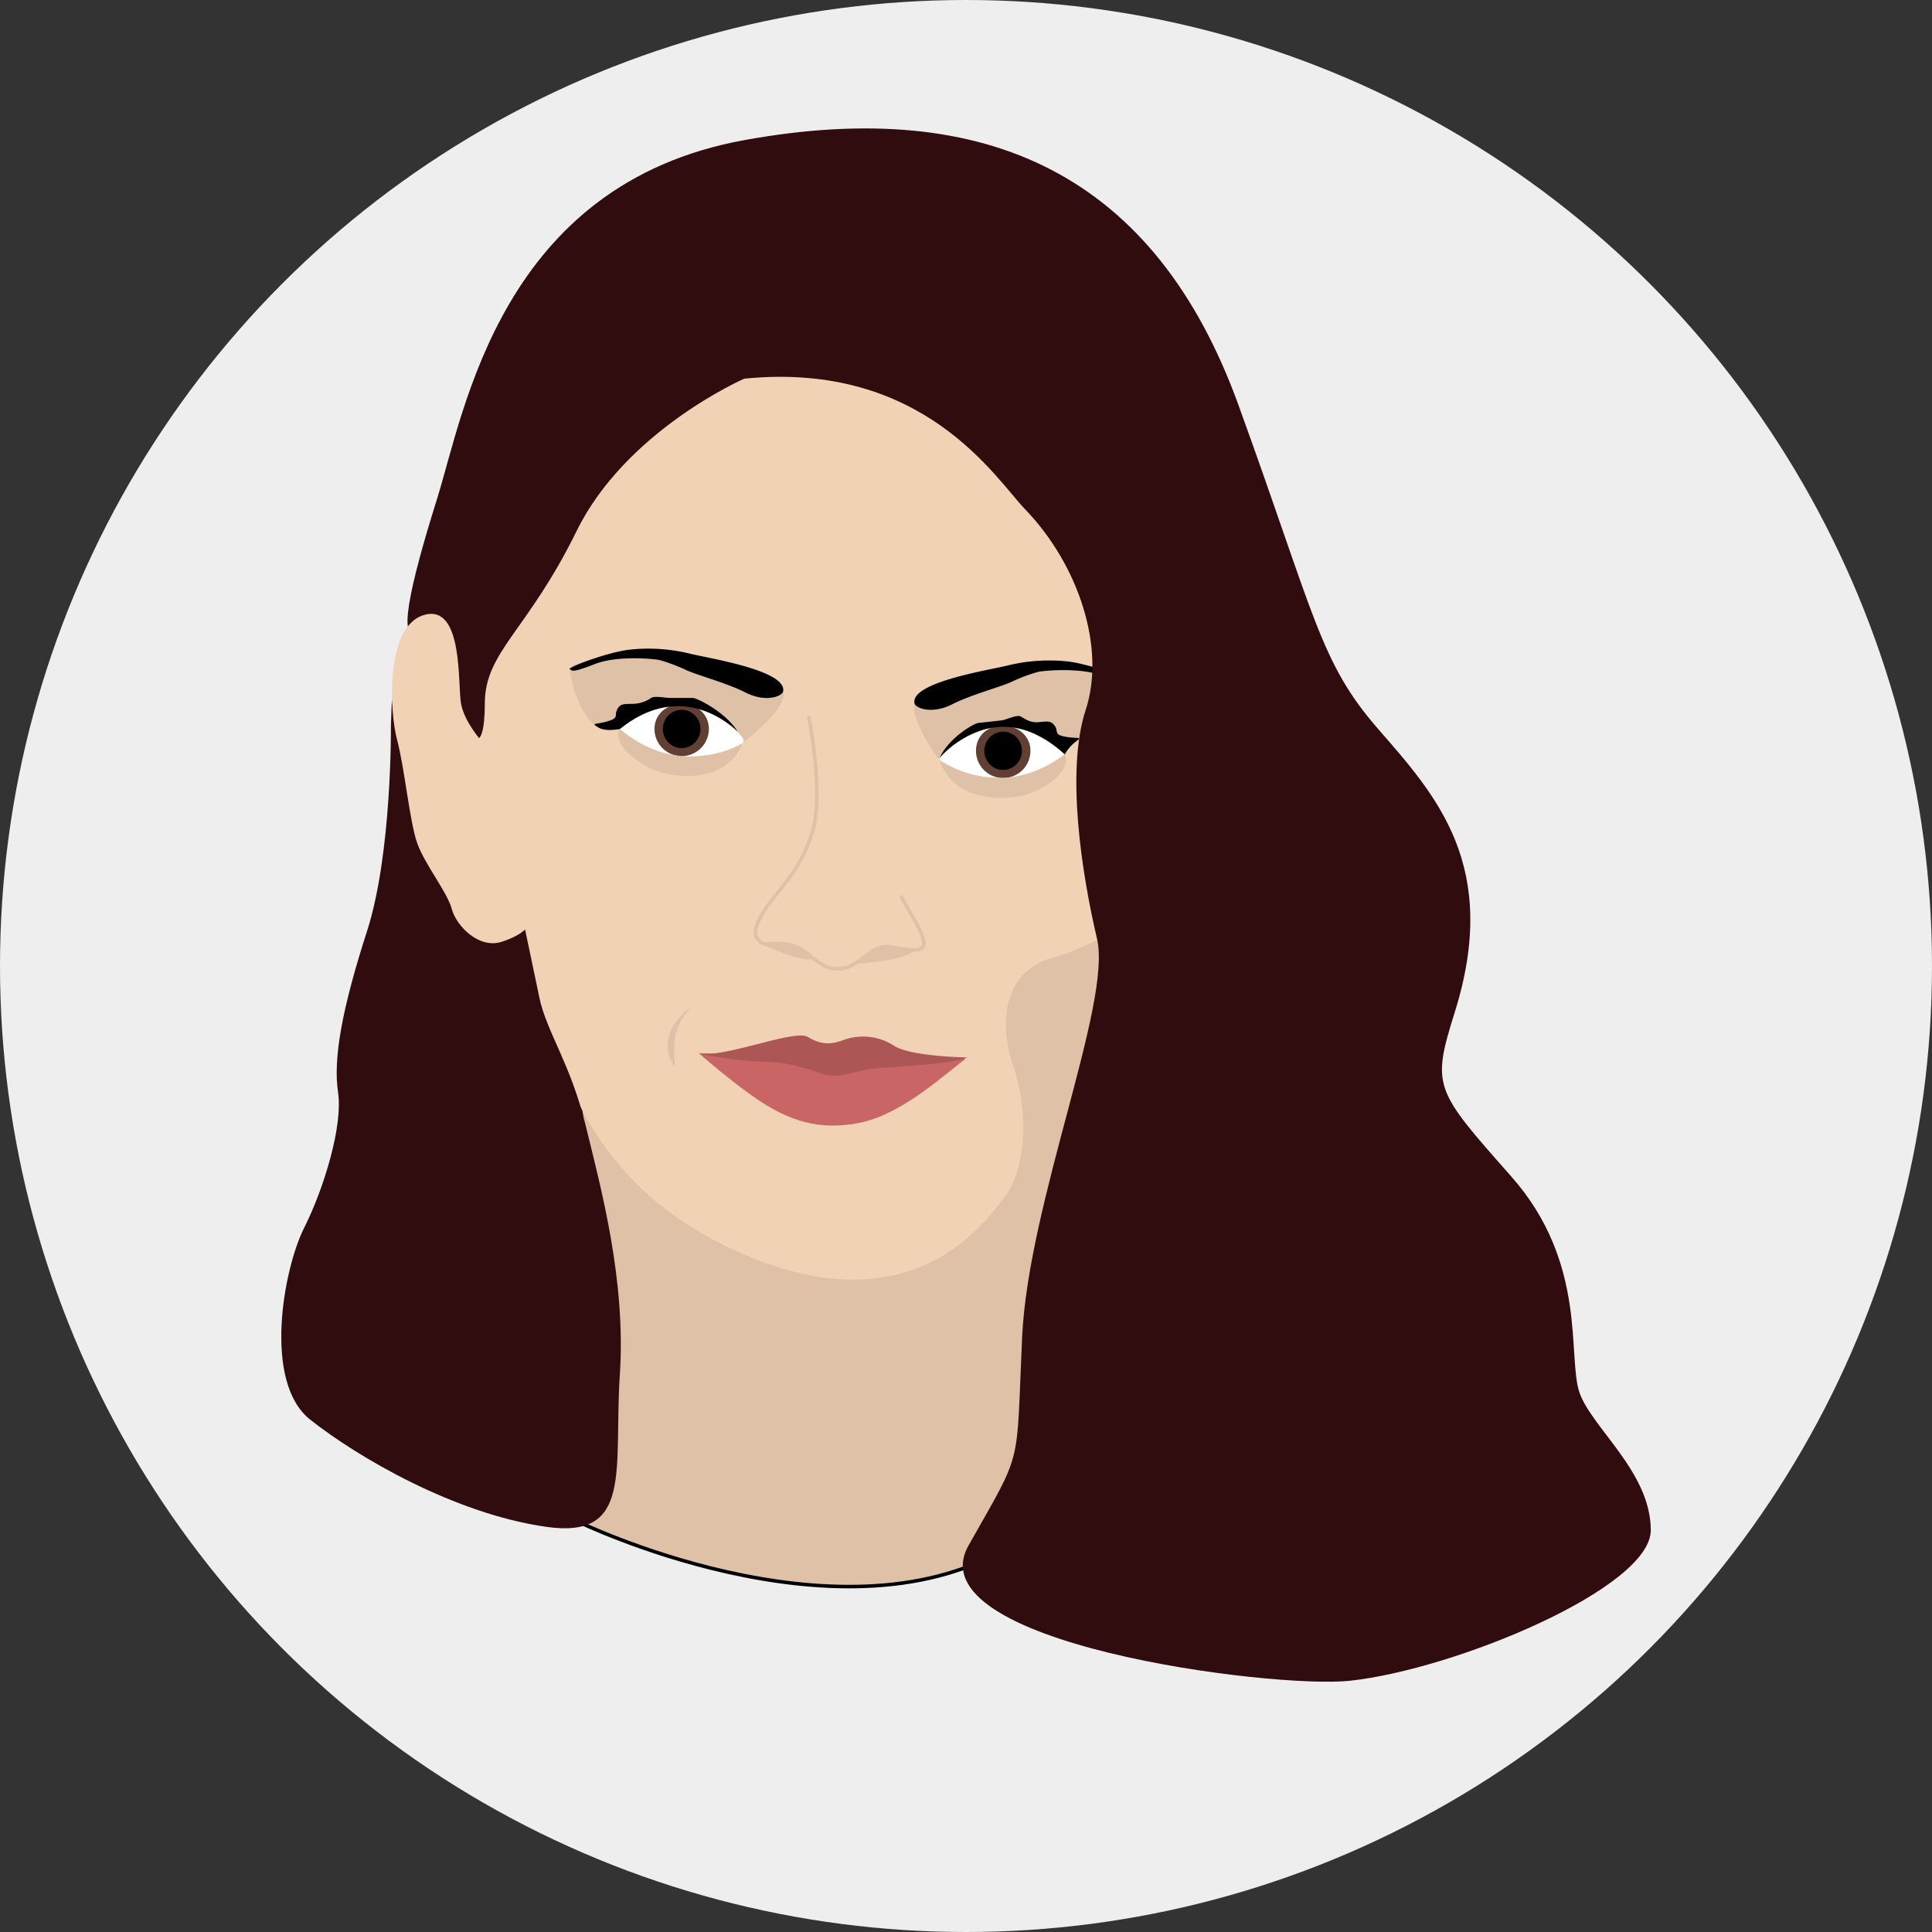 <svg xmlns="http://www.w3.org/2000/svg" viewBox="0 0 750 750"><rect x="0" y="0" width="750" height="750" fill="#333333" stroke="none"/><defs><style>.cls-1{fill:#eee;}.cls-2{fill:#dfc1a7;}.cls-3,.cls-7{fill:none;stroke-width:1.37px;}.cls-3{stroke:#000;}.cls-4{fill:#fff;}.cls-5{fill:#f2d2b5;}.cls-6{fill:#614033;}.cls-7{stroke:#dfc1a7;}.cls-8{fill:#ca6565;}.cls-9{fill:#300c0e;}.cls-10{fill:#ac5656;}</style></defs><title>kirstyn</title><g id="Layer_2" data-name="Layer 2"><g id="Layer_1-2" data-name="Layer 1"><circle class="cls-1" cx="375" cy="375" r="375"/><path class="cls-2" d="M225.27,430.1s15.64,113.22-1.44,160.35c0,0,100.41,49.12,166.3,10.91,0,0,28.72-134,28.72-179.6S400,401.25,400,401.25L254.07,393Z"/><path class="cls-3" d="M225.27,430.1s15.64,113.22-1.44,160.35c0,0,100.41,49.12,166.3,10.91,0,0,28.72-134,28.72-179.6S400,401.25,400,401.25L254.07,393Z"/><path class="cls-4" d="M240.67,283s13.49-10.5,24.06-9.77,24.56,11.22,24.39,14.29c-.15,2.85-12.77,6.59-24.5,6S242.32,284.46,240.67,283Z"/><path class="cls-5" d="M186.16,285.63S205,372.54,209.39,387.17c7.91,26.43,19.12,67.75,65.79,93.14,33.6,18.28,85.59,32.86,119.26-22.48,30.74-50.52,38.54-79.3,36.07-111.42S438,249.32,438,249.32l-24.12-70.9L329.21,133.2,261,136.9l-59,58.55-16.8,63.74Z"/><path class="cls-2" d="M288.27,288.47c.85-.93,18.12-13.82,15.76-20.06s-44.22-15.93-55.15-14.69-27.64,2.94-27.69,6,5.19,28.21,19,23.21S288.27,288.47,288.27,288.47Z"/><path class="cls-4" d="M240.22,282.94s13.53-10.45,24.1-9.67,24.51,11.33,24.33,14.39c-.17,2.85-12.8,6.54-24.53,5.88S241.86,284.38,240.22,282.94Z"/><path class="cls-2" d="M364.71,295c-.94-.84-11.38-15.56-9.66-22s39.6-15.1,50.6-15,27.79.15,28.15,3.19-.67,29.43-15,25.84S364.71,295,364.71,295Z"/><path class="cls-2" d="M433.83,361.64c.14-1.28-14.11,7.25-24.71,10-21.18,5.48-20.65,27.9-16,41.49,6.55,19.34,6.33,44.22-8.07,58C385,471.15,426.84,425.77,433.83,361.64Z"/><path class="cls-6" d="M264.62,293.52A10.55,10.55,0,0,1,254.07,283c0-5.83,4.84-9.71,10.66-9.71s10.44,3.88,10.44,9.71A10.55,10.55,0,0,1,264.62,293.52Z"/><ellipse cx="264.62" cy="282.97" rx="7.31" ry="7.43"/><path d="M304,268.41c-.39,1.92-6.75,4.39-14.54.45s-19-6.76-23.45-8.9a64.55,64.55,0,0,0-9.9-3.7c-1.35-.41-16.24-2-25.16,1.51s-8.73,2.61-9.78,2,15.18-6.83,23.77-7.63a67.91,67.91,0,0,1,23.59,1.78C276.87,255.83,305.61,260.5,304,268.41Z"/><path class="cls-7" d="M313.89,277.93s5.83,28.49,1.79,43.9S300.85,347,297.6,352.14c-3.53,5.53-7.47,11.86-.49,14.48,0,0,6.72-1.31,12.2,1,6,2.57,9,9,16.87,8.44s11.25-9.22,18.71-8.51c5.93.57,14.58,3.25,13.71-1.93s-5.58-11.29-9-18"/><path class="cls-8" d="M271.28,408.86s14.21,12.47,24.28,18.94,21.8,11.52,38.48,8,33-19.11,40.82-24.77Z"/><path class="cls-9" d="M151.75,281.74s.49,49.48-9.28,79.77S129.28,411.12,131.23,424s-5.37,37.16-13.23,52.8-16.12,59.66,2.44,74.32,56,36.53,91.63,41.6c33.91,4.82,26.11-22.44,28.55-59.08s-7.36-72.52-13.25-96.68-15.1-36.08-18-49.79-6.18-29.4-6.18-29.4-18.24,13-26.55-7-8.07-13.13-11.48-22.13-7-14.43-7-23.11-6-27.23-6-35Z"/><path d="M355,273c.39,1.92,6.75,4.39,14.54.45s19-6.76,23.45-8.9a64.55,64.55,0,0,1,9.9-3.7c1.35-.41,16.24-2,25.16,1.51s8.73,2.61,9.78,2-15.18-6.83-23.77-7.63a67.91,67.91,0,0,0-23.59,1.78C382.21,260.41,353.47,265.08,355,273Z"/><path class="cls-4" d="M413.34,292.84s-12.89-11.23-23.49-11.08-25.14,9.86-25.14,12.92c0,2.86,12.39,7.28,24.14,7.32S411.61,294.18,413.34,292.84Z"/><path class="cls-6" d="M388.85,302A10.55,10.55,0,0,0,400,292.08V292c.32-5.82-4.29-10-10.11-10.28s-10.64,3.3-11,9.12A10.55,10.55,0,0,0,388.8,302Z"/><ellipse cx="389.41" cy="291.45" rx="7.43" ry="7.31" transform="translate(76.94 664.21) rotate(-86.84)"/><path d="M286.35,284s-20.33-21.46-45.68-1c0,0-5.53,1.07-8.18-.49-3.4-2-1.42-1.11,3.29-2.48s2.62-2.24,3.76-4.52,2.41-2.24,6-2.28a12.67,12.67,0,0,0,7.23-2.3c1.33-.9,5.45,0,7.23,0h9C270.65,271,281.74,276.48,286.35,284Z"/><path d="M364.71,294.28s21.64-26.25,48.63-1.44a15.77,15.77,0,0,1,4-4.71c3.16-2.36,1.29-1.27-3.54-2.1s-2.85-1.94-4.23-4.08-2.64-2-6.19-1.61-5.79-1.5-7.21-2.24-5.65,1.36-7.42,1.56l-9,1C378.08,280.83,368.46,286.26,364.71,294.28Z"/><path class="cls-2" d="M288.27,288.47s-23.4,14.83-47.6-5.44c0,0-4.41,5.16,9,13.72C260,303.29,282.31,304.43,288.27,288.47Z"/><path class="cls-9" d="M288.91,147s-45.84,20-65.07,59.14S188.2,252.9,188.2,273.23s-6.17,16.91-9.95-2.3-5.49-33.26-15.09-26.23-4.12-17.15,6.52-51.1S194.35,71.51,289.12,54.36,448.58,68.52,480.7,157.05C510.59,239.45,512.33,257,535,283s47.5,53.3,29.72,110c-9.07,28.92-7.84,30,22,63.76s21.6,70.3,26.49,84,27.62,30.79,27.62,53.26-76,54.1-116.93,58.46C494,655.65,354.52,638,376,599.93s18.36-28.77,20.8-81,34.93-129.55,29.07-154.46-12.21-65.11-4.4-88.9-2.55-56.12-23.52-77.86C386.72,186.1,358.66,140,288.91,147Z"/><path class="cls-2" d="M364.71,295s23.53,17.1,48.63-2.16c0,0,3.86,6.23-10.2,13.74C392.38,312.32,369.44,311.36,364.71,295Z"/><path class="cls-10" d="M271.28,408.86s13.26,3.11,24.67,3.3,18.16,3,23.82,4.9,12.8-1.6,19.79-2.28,29.53-1.57,36-4.29c0,0-21.62-.25-28.42-4.49a22.3,22.3,0,0,0-19.55-2.33c-5.38,2-8.87,1.9-14.06-1.16S280.65,411,271.28,408.86Z"/><path class="cls-5" d="M187.32,288.14s-6.94-7.55-8.33-14.88,1-38.82-14.26-34.56-13.51,37.64-10.59,48.47,4.86,31.66,7.77,40,11.66,19,13.47,25.69,10.55,15.55,19.3,12.77,11.94-6.8,12.08-10.27S187.32,288.14,187.32,288.14Z"/><path class="cls-2" d="M295.9,366.62s13.36,6.45,19.23,5.79c1.49-.17-2.22-3.92-7.28-5.46S295.9,366.62,295.9,366.62Z"/><path class="cls-2" d="M332.56,374.12s17.7-.85,22.44-5.09c0,0-9.87-2.81-14.39-.73A26.92,26.92,0,0,0,332.56,374.12Z"/><path class="cls-2" d="M269,390.23s-16.32,10.87-7,23.94c.13.18-.89-6.38.21-12.18C263.62,395.07,269,390.23,269,390.23Z"/></g></g></svg>